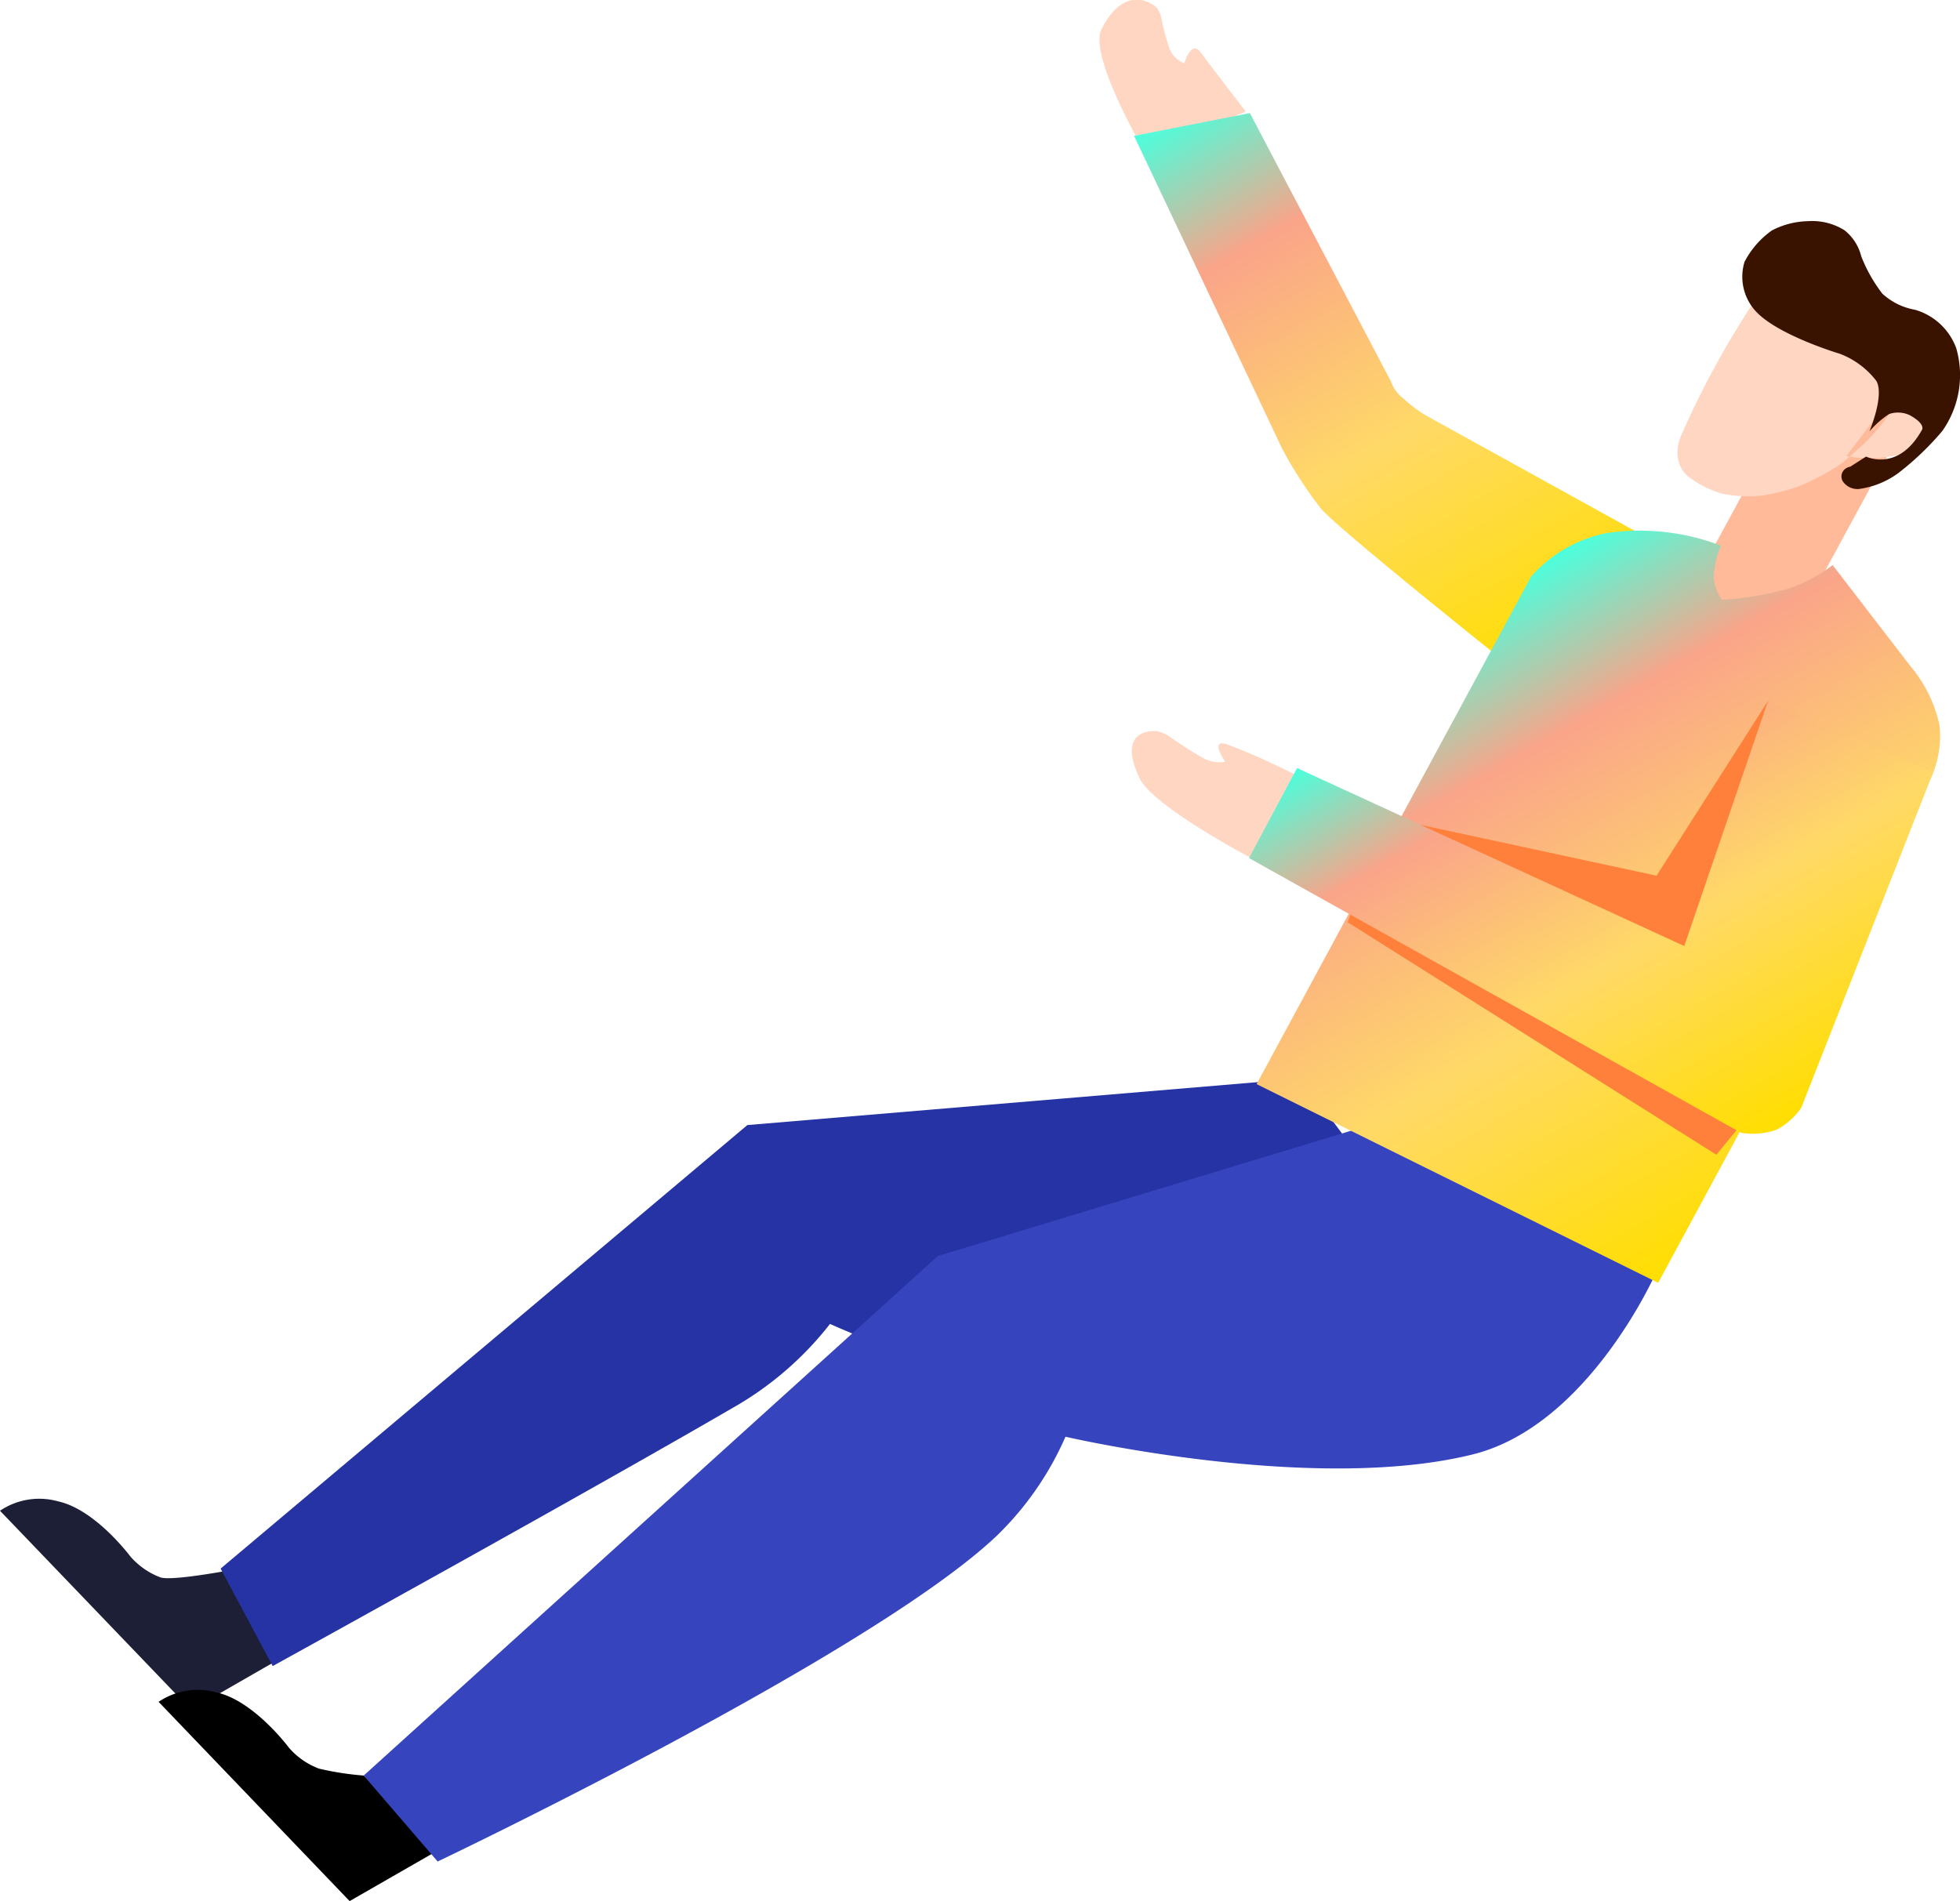 <svg xmlns="http://www.w3.org/2000/svg" xmlns:xlink="http://www.w3.org/1999/xlink" viewBox="0 0 451.44 437.92"><defs><linearGradient id="未命名的渐变_1023" x1="286.28" y1="16.82" x2="362.86" y2="149.47" gradientUnits="userSpaceOnUse"><stop offset="0" stop-color="#4bffdd"/><stop offset=".23" stop-color="#faa489"/><stop offset=".59" stop-color="#ffd967"/><stop offset="1" stop-color="#ffde00"/></linearGradient><linearGradient id="未命名的渐变_1023-2" x1="331.31" y1="143.23" x2="409.9" y2="279.35" xlink:href="#未命名的渐变_1023"/><linearGradient id="未命名的渐变_1023-3" x1="344.82" y1="150.31" x2="408.51" y2="260.63" xlink:href="#未命名的渐变_1023"/><style>.cls-2,.cls-9{fill-rule:evenodd}.cls-2{fill:#ffd6c2}.cls-9{fill:#ff803a}</style></defs><g id="图层_2" data-name="图层 2"><g id="图层_1-2" data-name="图层 1"><g id="人物_男性_8" data-name="人物/男性/8"><g id="人物:男性:8"><g id="头型1_" data-name="头型1"><path id="圆角矩形_5" data-name="圆角矩形 5" d="M429.43 88.45c6.37 3.46 8.84 10.7 5.52 16.18l-17.74 32.68c-1.62 3.86-5.61 6.38-10.3 6.52A14.09 14.09 0 0 1 395 138a10.31 10.31 0 0 1-.38-11.79l17.77-32.71c2.78-5.75 10.4-8 17-5z" style="fill-rule:evenodd;fill:#ffba99"/><path id="形状_16" data-name="形状 16" class="cls-2" d="M403.9 69.63a207.7 207.7 0 0 0-16.85 31.05c-2.36 6.47 2.1 9.32 2.1 9.32a23.18 23.18 0 0 0 7.52 3.71 29.37 29.37 0 0 0 9.29.44 45.1 45.1 0 0 0 8.3-2.12 53.82 53.82 0 0 0 10.06-5.38l4.54-4s28.72-25.52-4.71-39.62c-12.36-5.19-20.25 6.6-20.25 6.6zm29.39 24.87a11.51 11.51 0 0 1 7.42-.48c4 2.27 1.1 6.76 1.1 6.76a7.33 7.33 0 0 1-4.54 4 28.9 28.9 0 0 1-12 .26z"/><path id="形状_17" data-name="形状 17" d="M423.69 81.47s-13.39-4-18.8-9.27a11.74 11.74 0 0 1-3.08-11.88 20.34 20.34 0 0 1 6.31-7.24 18.75 18.75 0 0 1 8.3-2.13 14 14 0 0 1 8.4 2.08 11 11 0 0 1 3.87 6 34.9 34.9 0 0 0 4.86 8.61 14.91 14.91 0 0 0 7.51 3.71 14.35 14.35 0 0 1 9.51 8.84 22.32 22.32 0 0 1-3.23 19.12 66 66 0 0 1-10 9.58 19.73 19.73 0 0 1-9.19 3.75 4.05 4.05 0 0 1-3.76-1.85 2.26 2.26 0 0 1 0-2.07 2.45 2.45 0 0 1 1.76-1.21l3.65-2.34s7.39 3.67 12.84-6.09c.89-1.6-2.88-3.49-2.88-3.49a6.33 6.33 0 0 0-4.64-.22 21.42 21.42 0 0 0-4.54 4s3.53-8.35 1.57-11.66a19.22 19.22 0 0 0-8.52-6.27z" style="fill:#3a1200;fill-rule:evenodd"/></g><g id="裤子"><path id="形状_30_拷贝_2" data-name="形状 30 拷贝 2" d="M65.32 381.6 44 393.86 0 348a16.15 16.15 0 0 1 13.39-2.16C22 347.73 30 358.5 30 358.5a17.29 17.29 0 0 0 6.94 4.85c3.08 1 19.54-2.31 19.54-2.31z" style="fill:#1d1f36;fill-rule:evenodd"/><path id="形状_50_拷贝" data-name="形状 50 拷贝" d="M335.26 296.17s-23.92 30.5-51.92 31.54c-38.8 1.44-92.17-22.74-92.17-22.74a75.91 75.91 0 0 1-21.12 18.59c-35.37 20.59-107.24 60.22-107.24 60.22l-12-22.45 121.33-102.17 127.51-10.73z" style="fill:#2633a4;fill-rule:evenodd"/><path id="形状_30" data-name="形状 30" d="m101.87 425.66-21.34 12.26-44-45.9a16.15 16.15 0 0 1 13.39-2.16c8.6 1.92 16.6 12.69 16.6 12.69a17.1 17.1 0 0 0 6.94 4.85 68 68 0 0 0 10.31 1.6z"/><path id="形状_50" data-name="形状 50" d="M381.36 293.27S365.9 328.34 339.31 335c-36.84 9.22-93.9-4.05-93.9-4.05a71.82 71.82 0 0 1-15.7 22.69C200.85 381.18 100.8 428.8 100.8 428.8L83.77 409 216 289.33l119.59-36.27z" style="fill:#3644be;fill-rule:evenodd"/></g><g id="衣服"><path id="形状_26_拷贝" data-name="形状 26 拷贝" class="cls-2" d="M286.93 25.7S279.1 15.5 276.49 12c-2.16-2.87-3.7 2.59-3.7 2.59a6 6 0 0 1-3.45-3.48 53.68 53.68 0 0 1-1.87-7 5 5 0 0 0-1.33-2.6s-6.73-5.92-12.42 5.17c-3.15 6.15 10.09 28.56 10.09 28.56z"/><path id="形状_44" data-name="形状 44" d="m393.61 131.72-65.14-36a30.84 30.84 0 0 1-5.17-3.87 8.34 8.34 0 0 1-2.91-3.95l-32.51-61.85-26.68 5.25 34.09 72a93.58 93.58 0 0 0 9 13.9c4 4.66 39.48 33 39.48 33z" style="fill:url(#未命名的渐变_1023);fill-rule:evenodd"/><path id="形状_24" data-name="形状 24" d="M396.39 125.66a20.88 20.88 0 0 0-1.66 7.41 9.54 9.54 0 0 0 1.94 5.08 71.9 71.9 0 0 0 15.49-2.63 34.9 34.9 0 0 0 9.94-5.36l17.9 23.26a31.53 31.53 0 0 1 6.71 13.58 23 23 0 0 1-2.45 13.2l-62.34 115.3-92.49-45.77 63.21-116.89a31.43 31.43 0 0 1 17.16-10 52.18 52.18 0 0 1 26.59 2.86z" style="fill:url(#未命名的渐变_1023-2);fill-rule:evenodd"/><path id="形状_26" data-name="形状 26" class="cls-2" d="M298.19 178.4a147.42 147.42 0 0 0-15.73-7c-3.93-1.18-.27 4.07-.27 4.07a7.77 7.77 0 0 1-5.33-1c-2.5-1.43-4.91-3-7.25-4.63a7.82 7.82 0 0 0-3.14-1.4s-9.65-1.2-4 10.81c3.16 6.67 26.8 19 26.8 19z"/><path id="形状_52" data-name="形状 52" class="cls-9" d="m407.23 161.44-25.68 40.28-55.45-11.95-4.63 1.92 77.45 40.5 21.46-62.75-13.15-8z"/><path id="形状_53" data-name="形状 53" class="cls-9" d="m310.41 212.44 84.9 53.55 6.77-8.19-89.52-51.63-2.15 6.27z"/><path id="形状_51" data-name="形状 51" d="m445.25 177.94-30.37 77.23a15.87 15.87 0 0 1-5.7 5.06 16.33 16.33 0 0 1-8.18.7l-113.32-63.27 11.06-20.74 89.19 41 19.3-56.48" style="fill:url(#未命名的渐变_1023-3);fill-rule:evenodd"/></g></g></g></g></g></svg>